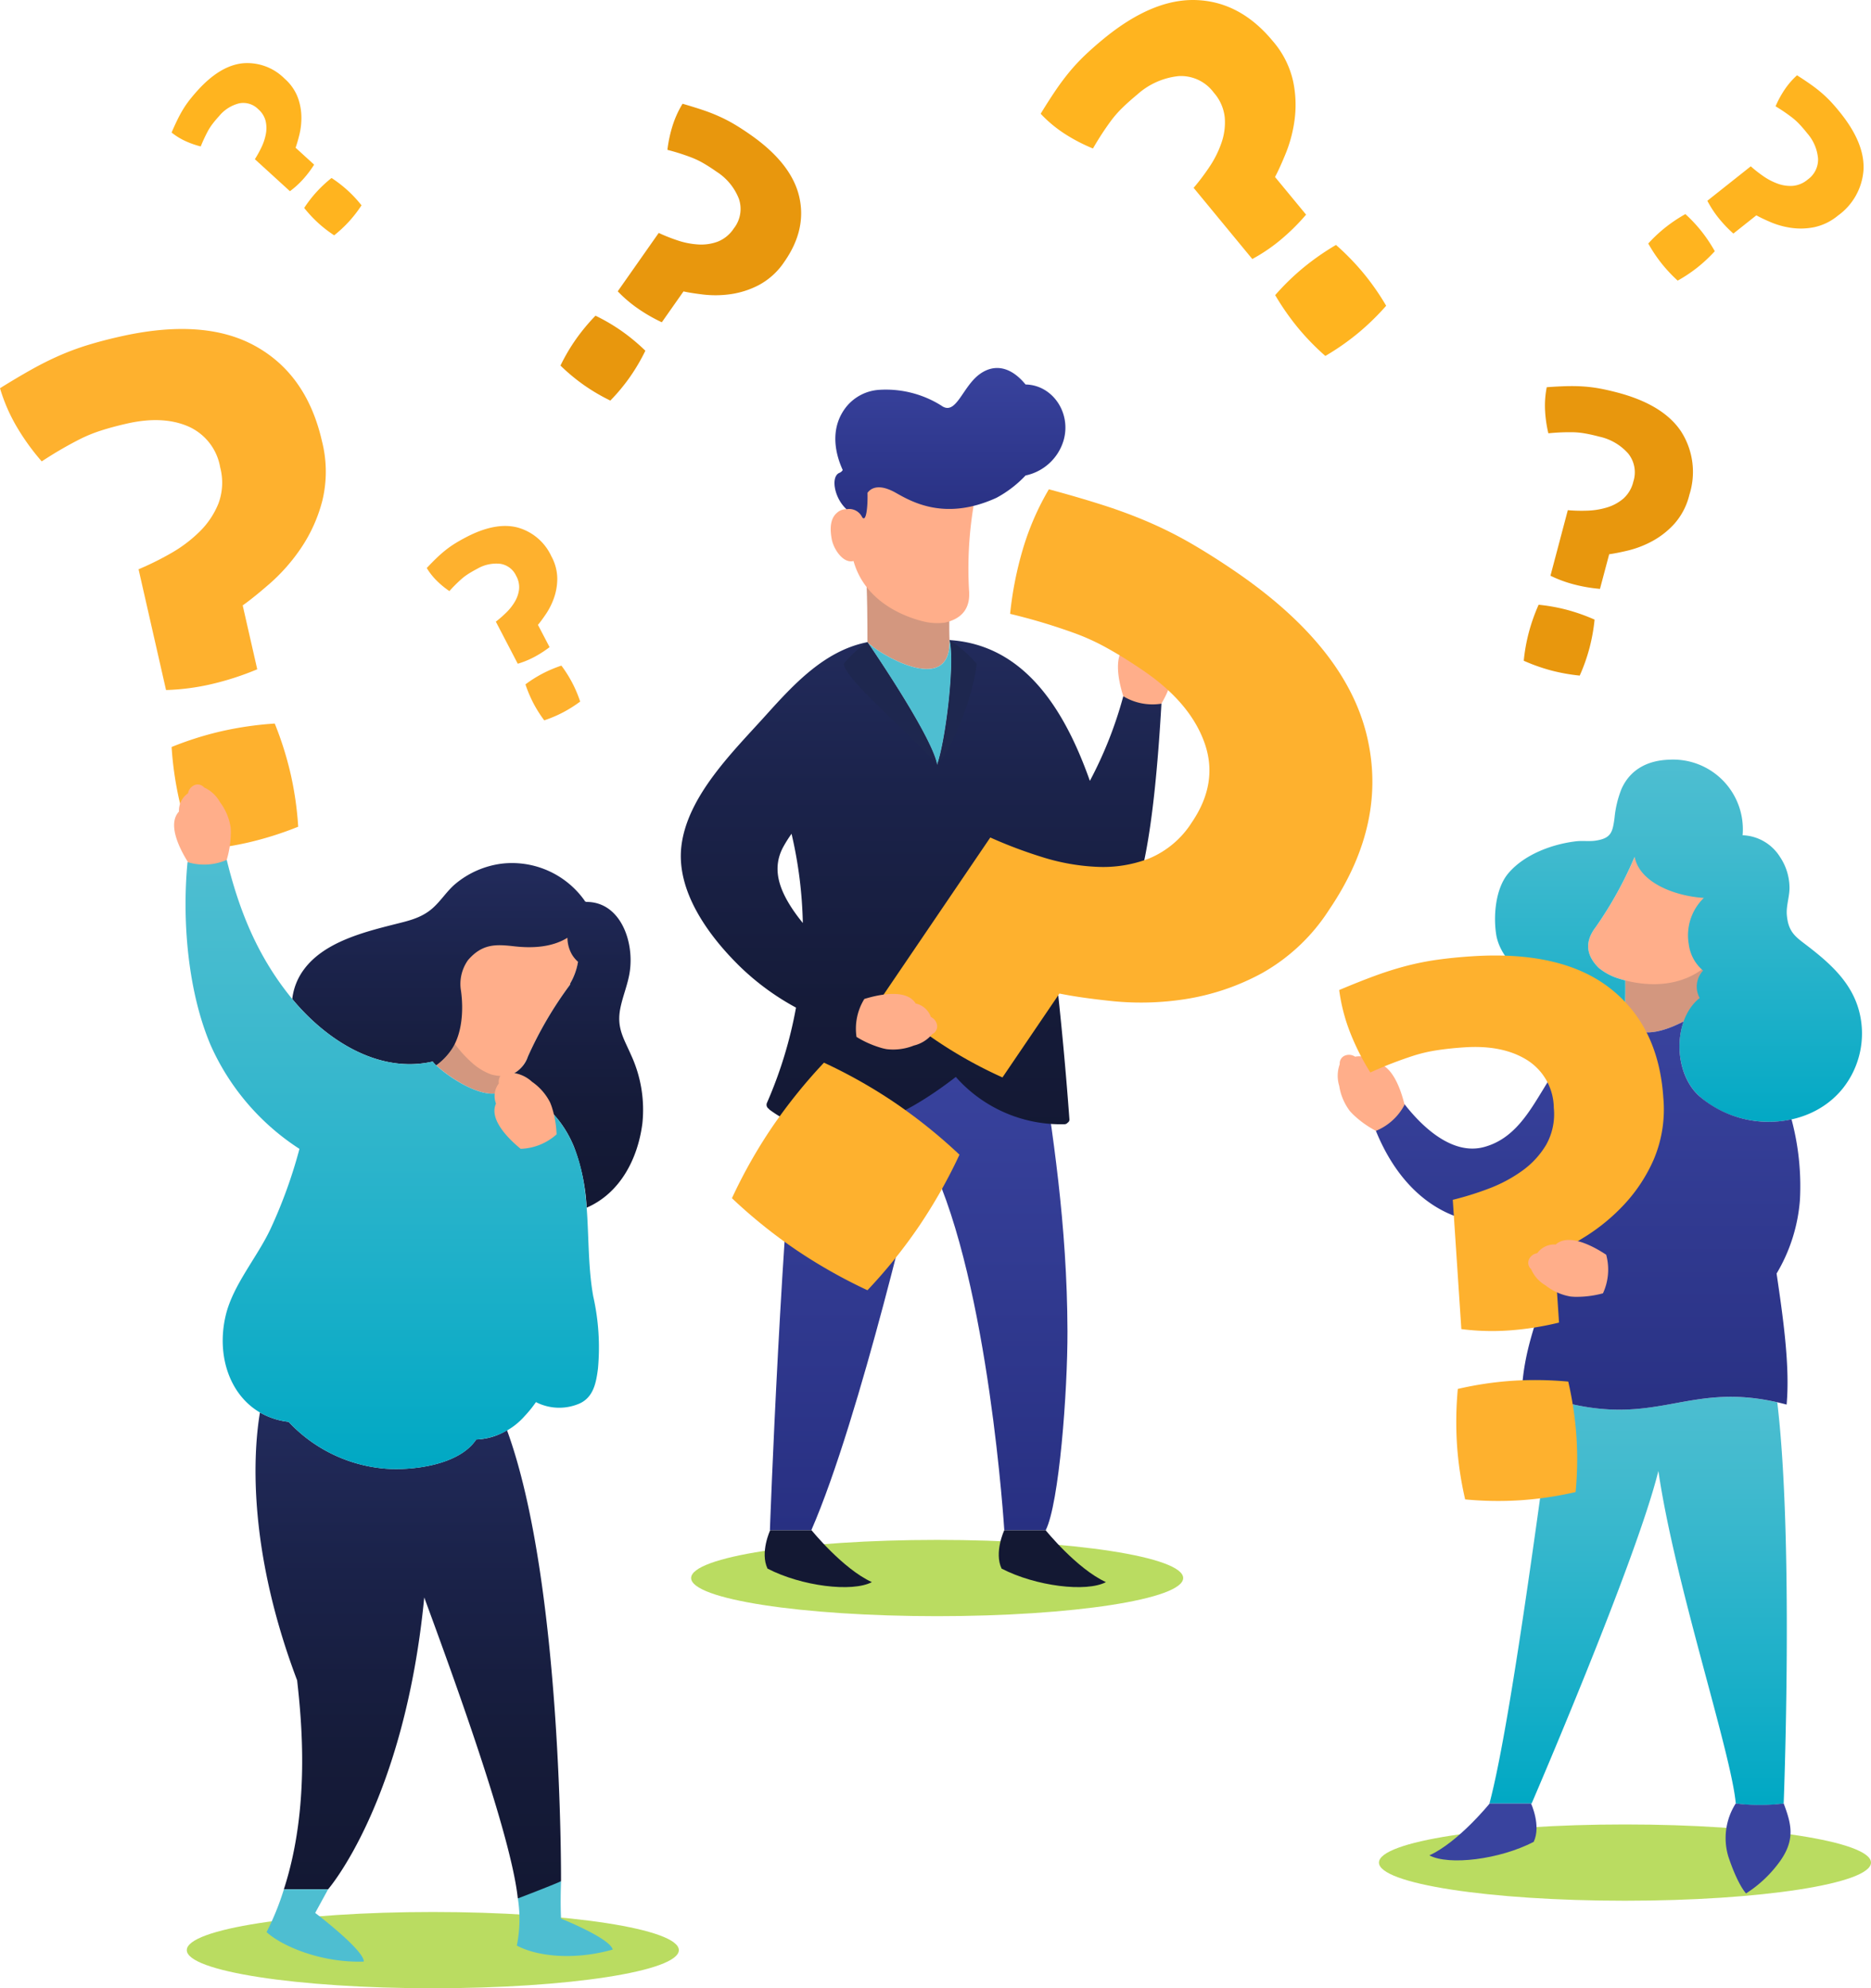 <svg xmlns="http://www.w3.org/2000/svg" xmlns:xlink="http://www.w3.org/1999/xlink" width="295.832" height="314.333" viewBox="0 0 295.832 314.333">
  <defs>
    <linearGradient id="linear-gradient" x1="0.5" y1="1" x2="0.5" gradientUnits="objectBoundingBox">
      <stop offset="0" stop-color="#131833"/>
      <stop offset="0.299" stop-color="#151b39"/>
      <stop offset="0.715" stop-color="#1b234b"/>
      <stop offset="1" stop-color="#222b5c"/>
    </linearGradient>
    <linearGradient id="linear-gradient-3" x1="0.5" y1="1" x2="0.5" gradientUnits="objectBoundingBox">
      <stop offset="0" stop-color="#00a8c4"/>
      <stop offset="0.336" stop-color="#1eb0c9"/>
      <stop offset="0.766" stop-color="#41bace"/>
      <stop offset="1" stop-color="#4ebed1"/>
    </linearGradient>
    <linearGradient id="linear-gradient-4" x1="0.5" y1="1" x2="0.5" gradientUnits="objectBoundingBox">
      <stop offset="0" stop-color="#283082"/>
      <stop offset="1" stop-color="#39439e"/>
    </linearGradient>
  </defs>
  <g id="Grupo_958617" data-name="Grupo 958617" transform="translate(-38.567 -32.335)">
    <path id="Trazado_722954" data-name="Trazado 722954" d="M290.636,62.032a34.963,34.963,0,0,0,2.519-3.342,16.223,16.223,0,0,0,1.9-3.824,9.735,9.735,0,0,0,.5-3.988,7.059,7.059,0,0,0-1.735-3.9,6.436,6.436,0,0,0-5.563-2.611,11.575,11.575,0,0,0-6.579,2.954q-1.372,1.133-2.371,2.121a17.07,17.07,0,0,0-1.725,1.973q-.728.987-1.433,2.062t-1.429,2.333a27.083,27.083,0,0,1-4.419-2.291,20.419,20.419,0,0,1-3.849-3.2q1.213-1.991,2.3-3.6T271,43.7a31.006,31.006,0,0,1,2.451-2.627q1.293-1.231,2.863-2.527,7.85-6.477,14.782-6.2t12.06,6.488a14.5,14.5,0,0,1,3.194,6.27,17.989,17.989,0,0,1,.258,6.11,21.754,21.754,0,0,1-1.383,5.319q-.982,2.407-1.718,3.783l4.911,5.953a33.622,33.622,0,0,1-4.059,4.008,27.246,27.246,0,0,1-4.445,3.008Zm20.828,26.577a38.686,38.686,0,0,1-4.332-4.452,40.208,40.208,0,0,1-3.6-5.164,38.7,38.7,0,0,1,4.452-4.334,40.27,40.27,0,0,1,5.164-3.6,39.557,39.557,0,0,1,4.332,4.451,39.012,39.012,0,0,1,3.6,5.164,39.564,39.564,0,0,1-4.451,4.333A39.065,39.065,0,0,1,311.463,88.608Z" transform="translate(-63.34 0)" fill="#ffb41f"/>
    <path id="Trazado_722955" data-name="Trazado 722955" d="M142.941,162.624a17.981,17.981,0,0,0,1.625-1.414,8.366,8.366,0,0,0,1.366-1.722,5.009,5.009,0,0,0,.679-1.954,3.629,3.629,0,0,0-.457-2.15,3.312,3.312,0,0,0-2.521-1.908,5.957,5.957,0,0,0-3.628.785q-.812.425-1.421.815a8.728,8.728,0,0,0-1.079.809q-.471.419-.942.885t-.968,1.022a13.985,13.985,0,0,1-1.98-1.625,10.5,10.5,0,0,1-1.6-2.022q.823-.873,1.544-1.569t1.452-1.274a15.91,15.91,0,0,1,1.514-1.061q.782-.482,1.711-.967,4.643-2.423,8.1-1.546a8.307,8.307,0,0,1,5.379,4.553,7.463,7.463,0,0,1,.939,3.5,9.268,9.268,0,0,1-.522,3.1,11.227,11.227,0,0,1-1.264,2.53q-.752,1.107-1.269,1.721l1.838,3.521a17.3,17.3,0,0,1-2.472,1.584,13.973,13.973,0,0,1-2.558,1.04Zm7.649,15.6a19.9,19.9,0,0,1-1.706-2.7,20.675,20.675,0,0,1-1.262-2.984,19.847,19.847,0,0,1,2.7-1.706,20.757,20.757,0,0,1,2.984-1.262,20.348,20.348,0,0,1,1.706,2.7,20.008,20.008,0,0,1,1.262,2.984,20.416,20.416,0,0,1-2.7,1.706A20.119,20.119,0,0,1,150.59,178.227Z" transform="translate(-25.974 -32.008)" fill="#feb12e"/>
    <path id="Trazado_722956" data-name="Trazado 722956" d="M379.2,136.486a25.685,25.685,0,0,0,3.074.075,11.929,11.929,0,0,0,3.1-.5,7.155,7.155,0,0,0,2.6-1.4,5.186,5.186,0,0,0,1.588-2.7,4.729,4.729,0,0,0-.819-4.439,8.5,8.5,0,0,0-4.576-2.666q-1.264-.335-2.282-.509a12.524,12.524,0,0,0-1.916-.186q-.9-.013-1.844.025t-2,.144a19.866,19.866,0,0,1-.521-3.618,14.98,14.98,0,0,1,.265-3.668q1.708-.126,3.137-.165t2.757.056a22.736,22.736,0,0,1,2.617.34q1.288.246,2.733.63,7.224,1.918,10.025,6.175a11.856,11.856,0,0,1,1.282,9.976,10.642,10.642,0,0,1-2.379,4.588,13.2,13.2,0,0,1-3.538,2.766,15.987,15.987,0,0,1-3.768,1.448q-1.858.442-2.993.591l-1.456,5.478a24.711,24.711,0,0,1-4.129-.711,19.954,19.954,0,0,1-3.7-1.368Zm-6.966,23.8a28.357,28.357,0,0,1,.807-4.491,29.521,29.521,0,0,1,1.544-4.359,28.468,28.468,0,0,1,4.491.806,29.685,29.685,0,0,1,4.358,1.544,29.159,29.159,0,0,1-.807,4.491,28.555,28.555,0,0,1-1.544,4.358,29.174,29.174,0,0,1-4.49-.805A28.835,28.835,0,0,1,372.232,160.287Z" transform="translate(-92.74 -23.493)" fill="#e8970d"/>
    <path id="Trazado_722957" data-name="Trazado 722957" d="M415.707,63.214a21.021,21.021,0,0,0,1.978,1.552,9.746,9.746,0,0,0,2.275,1.187,5.849,5.849,0,0,0,2.389.349,4.243,4.243,0,0,0,2.364-1,3.869,3.869,0,0,0,1.633-3.311,6.957,6.957,0,0,0-1.7-3.986q-.665-.838-1.247-1.45a10.234,10.234,0,0,0-1.165-1.059q-.584-.448-1.222-.885t-1.385-.885a16.21,16.21,0,0,1,1.427-2.628,12.255,12.255,0,0,1,1.967-2.275q1.183.752,2.139,1.425t1.781,1.384a18.709,18.709,0,0,1,1.55,1.5q.725.791,1.484,1.749,3.8,4.79,3.555,8.951a9.7,9.7,0,0,1-4.036,7.169,8.711,8.711,0,0,1-3.8,1.846,10.8,10.8,0,0,1-3.673.084,13.1,13.1,0,0,1-3.178-.892q-1.435-.618-2.252-1.076l-3.633,2.881a20.236,20.236,0,0,1-2.36-2.485,16.377,16.377,0,0,1-1.755-2.7ZM399.5,75.417a23.336,23.336,0,0,1,2.724-2.551,24.215,24.215,0,0,1,3.144-2.1,23.2,23.2,0,0,1,2.551,2.724,24.106,24.106,0,0,1,2.1,3.145,23.834,23.834,0,0,1-2.724,2.55,23.338,23.338,0,0,1-3.144,2.1,23.767,23.767,0,0,1-2.551-2.724A23.527,23.527,0,0,1,399.5,75.417Z" transform="translate(-100.319 -4.584)" fill="#ffb41f"/>
    <path id="Trazado_722958" data-name="Trazado 722958" d="M89.309,61.342a17.971,17.971,0,0,0,1.041-1.885,8.4,8.4,0,0,0,.692-2.086,5.01,5.01,0,0,0-.033-2.069,3.629,3.629,0,0,0-1.167-1.862,3.312,3.312,0,0,0-3.023-.927,5.958,5.958,0,0,0-3.138,1.981q-.617.677-1.055,1.253a8.84,8.84,0,0,0-.736,1.13q-.3.556-.581,1.155t-.559,1.292a13.948,13.948,0,0,1-2.417-.848,10.5,10.5,0,0,1-2.194-1.351q.474-1.1.912-2t.927-1.7a15.941,15.941,0,0,1,1.058-1.516q.57-.721,1.276-1.5,3.53-3.869,7.082-4.233a8.309,8.309,0,0,1,6.615,2.432,7.462,7.462,0,0,1,2.082,2.963,9.259,9.259,0,0,1,.574,3.094,11.234,11.234,0,0,1-.319,2.81q-.326,1.3-.6,2.051l2.934,2.677A17.18,17.18,0,0,1,96.9,64.547,13.97,13.97,0,0,1,94.854,66.4Zm12.538,12.032a19.885,19.885,0,0,1-2.53-1.955,20.729,20.729,0,0,1-2.21-2.371,20,20,0,0,1,1.954-2.53,20.72,20.72,0,0,1,2.371-2.209,20.422,20.422,0,0,1,2.53,1.954,20.063,20.063,0,0,1,2.209,2.37,20.419,20.419,0,0,1-1.954,2.53A20.12,20.12,0,0,1,101.847,73.374Z" transform="translate(-10.443 -3.837)" fill="#ffb41f"/>
    <path id="Trazado_722959" data-name="Trazado 722959" d="M176.834,75.474a27.068,27.068,0,0,0,3.007,1.192,12.585,12.585,0,0,0,3.239.633,7.518,7.518,0,0,0,3.075-.443,5.451,5.451,0,0,0,2.552-2.093,4.975,4.975,0,0,0,.805-4.68,8.95,8.95,0,0,0-3.55-4.3q-1.126-.79-2.067-1.331a13.159,13.159,0,0,0-1.825-.881q-.884-.34-1.83-.645t-2.032-.586a20.887,20.887,0,0,1,.8-3.762,15.745,15.745,0,0,1,1.595-3.525q1.733.5,3.158.976t2.7,1.057a23.852,23.852,0,0,1,2.46,1.287q1.183.711,2.47,1.615,6.436,4.52,7.654,9.741T196.687,80.05a11.2,11.2,0,0,1-4.017,3.665,13.9,13.9,0,0,1-4.5,1.446,16.823,16.823,0,0,1-4.247.06q-2-.238-3.171-.5l-3.428,4.88a25.846,25.846,0,0,1-3.818-2.2,20.946,20.946,0,0,1-3.153-2.695ZM161.3,96.444a29.864,29.864,0,0,1,2.43-4.141,31.081,31.081,0,0,1,3.108-3.743,29.935,29.935,0,0,1,4.142,2.428,31.164,31.164,0,0,1,3.742,3.11,30.593,30.593,0,0,1-2.429,4.141,30.064,30.064,0,0,1-3.109,3.742,30.589,30.589,0,0,1-4.141-2.428A30.26,30.26,0,0,1,161.3,96.444Z" transform="translate(-34.114 -6.315)" fill="#e8970d"/>
    <g id="Grupo_958608" data-name="Grupo 958608" transform="translate(38.567 84.347)">
      <path id="Trazado_722960" data-name="Trazado 722960" d="M157.268,456.994c0-3.33-17.418-6.029-38.9-6.029s-38.9,2.7-38.9,6.029,17.417,6.029,38.9,6.029S157.268,460.324,157.268,456.994Z" transform="translate(-49.933 -200.702)" fill="#badc61"/>
      <path id="Trazado_722961" data-name="Trazado 722961" d="M146.819,255s-.431,3.6-.532,6.091c-.765,8.752-11.719.635-12.947-1.085.184-2.113.736-8.318.765-12.38l13.258,1.158Z" transform="translate(-64.909 -144.187)" fill="#d3977f"/>
      <g id="Grupo_958604" data-name="Grupo 958604" transform="translate(40.402 171.294)">
        <path id="Trazado_722962" data-name="Trazado 722962" d="M129.413,345.866c-2.691,4.074-10.1,4.933-14.341,4.612a23.548,23.548,0,0,1-15.316-7.4,11.578,11.578,0,0,1-4.534-1.483c-.924,5.474-2.275,20.795,5.878,42.354.7,6.292,2.1,20.1-2.1,33.035h6.992s12.061-13.809,15.206-46.145c4.37,11.886,13.744,37.447,14.793,47.584,3.5,0,6.832-2.718,6.832-2.718s.277-47.2-8.539-71.3A9.89,9.89,0,0,1,129.413,345.866Z" transform="translate(-94.521 -341.599)" fill="url(#linear-gradient)"/>
        <path id="Trazado_722963" data-name="Trazado 722963" d="M99.674,446.007a41.6,41.6,0,0,1-2.738,6.758c2.563,2.331,8.855,4.894,15.381,4.661,0-1.864-7.691-7.691-7.691-7.691l2.039-3.729Z" transform="translate(-95.192 -370.618)" fill="#4ebed1"/>
        <path id="Trazado_722964" data-name="Trazado 722964" d="M151.9,446.955a20.933,20.933,0,0,1-.162,7.448c3.045,1.654,8.878,2.413,15.16.633-.444-1.811-8.165-4.888-8.165-4.888s-.139-2.26,0-5.911C156.955,445.023,151.9,446.955,151.9,446.955Z" transform="translate(-110.423 -370.127)" fill="#4ebed1"/>
      </g>
      <g id="Grupo_958606" data-name="Grupo 958606" transform="translate(46.211 84.418)">
        <path id="Trazado_722965" data-name="Trazado 722965" d="M132.486,236.3c-.467,1.527-.169,4.3,1.476,4.644-1.468,7.083,3.857,12.253,5.691,13.782a9.283,9.283,0,0,0,2.675,1.509c2.882.747,4.741-.336,5.757-2.848a60.433,60.433,0,0,1,6.622-11.308.339.339,0,0,0,.066-.256,10.044,10.044,0,1,0-18.042-8.663,2.157,2.157,0,0,0-1.636-.176C133.641,233.341,132.912,234.909,132.486,236.3Z" transform="translate(-110.827 -222.785)" fill="#ffae8a"/>
        <g id="Grupo_958605" data-name="Grupo 958605">
          <path id="Trazado_722966" data-name="Trazado 722966" d="M143.706,271.355l-.09-.027Z" transform="translate(-113.976 -235.192)" fill="#3a44a0"/>
          <path id="Trazado_722967" data-name="Trazado 722967" d="M144.315,271.52l-.025-.006Z" transform="translate(-114.163 -235.243)" fill="#3a44a0"/>
          <path id="Trazado_722968" data-name="Trazado 722968" d="M143.065,271.147l-.133-.046Z" transform="translate(-113.785 -235.129)" fill="#3a44a0"/>
          <path id="Trazado_722969" data-name="Trazado 722969" d="M156.1,251.565c-1.127-2.579-2.273-4.224-1.663-7.3.386-1.943,1.186-3.768,1.485-5.742.747-4.926-1.536-11.1-6.842-11.081a1.976,1.976,0,0,0-.226-.078.706.706,0,0,0-.088-.165,14.07,14.07,0,0,0-13.087-5.808,14.256,14.256,0,0,0-7.288,3.17c-1.459,1.217-2.417,2.893-3.882,4.081-1.7,1.382-3.637,1.8-5.719,2.325-4.93,1.247-11.21,2.83-14.388,7.165a9.621,9.621,0,0,0-1.837,4.658c5.313,6.43,13.615,11.88,22.222,9.883v.018a4.588,4.588,0,0,0,.53.58,9.909,9.909,0,0,0,2.548-2.677c1.529-2.386,1.811-6,1.381-9.083a6.505,6.505,0,0,1,1.112-4.875c2.284-2.644,4.468-2.5,7.328-2.176,3,.339,6.008.117,8.39-1.35a5.405,5.405,0,0,0,.742,2.695,5.043,5.043,0,0,0,.929,1.1,9.96,9.96,0,0,1-1.233,3.421.339.339,0,0,1-.066.256,60.433,60.433,0,0,0-6.622,11.308,4.85,4.85,0,0,1-2.191,2.651,4.305,4.305,0,0,1-1.065,2.329c4.863.833,8.639,4.633,10.534,9.281a31.586,31.586,0,0,1,2.009,9.628c5.244-2.264,8.1-7.673,8.816-13.358A20.675,20.675,0,0,0,156.1,251.565Z" transform="translate(-102.566 -221.282)" fill="url(#linear-gradient)"/>
        </g>
      </g>
      <g id="Grupo_958607" data-name="Grupo 958607" transform="translate(0 0)">
        <path id="Trazado_722970" data-name="Trazado 722970" d="M60.476,142.356a47.032,47.032,0,0,0,5.035-2.487,21.771,21.771,0,0,0,4.587-3.435,13.063,13.063,0,0,0,3.007-4.476,9.458,9.458,0,0,0,.274-5.721,8.638,8.638,0,0,0-5.091-6.485q-4.007-1.713-9.665-.427-2.329.53-4.121,1.113a22.911,22.911,0,0,0-3.257,1.324q-1.468.743-2.96,1.607T45.164,125.3a36.34,36.34,0,0,1-3.914-5.41,27.378,27.378,0,0,1-2.683-6.157q2.656-1.655,4.934-2.931t4.5-2.25a41.541,41.541,0,0,1,4.522-1.669q2.292-.7,4.955-1.3,13.312-3.027,21.454,1.48T89.476,122.11a19.449,19.449,0,0,1,.047,9.44,24.169,24.169,0,0,1-3.376,7.477,29.269,29.269,0,0,1-4.866,5.54q-2.629,2.291-4.34,3.5l2.3,10.1a45.226,45.226,0,0,1-7.281,2.356,36.509,36.509,0,0,1-7.14.924Zm8.931,44.406a51.856,51.856,0,0,1-2.507-7.948,54.008,54.008,0,0,1-1.2-8.361,51.777,51.777,0,0,1,7.948-2.507,53.93,53.93,0,0,1,8.361-1.2,53.268,53.268,0,0,1,2.507,7.948,52.509,52.509,0,0,1,1.2,8.361,53.293,53.293,0,0,1-7.947,2.508A52.519,52.519,0,0,1,69.408,186.763Z" transform="translate(-38.567 -104.368)" fill="#feb12e"/>
        <path id="Trazado_722971" data-name="Trazado 722971" d="M143.661,289.573c-1.4-7.789-.007-16.187-3.053-23.657-1.9-4.649-5.673-8.45-10.537-9.281-3.023,3.09-10.758-2.75-11.779-4.179v-.018c-8.8,2.043-17.29-3.706-22.583-10.324-5.2-6.5-8.039-13.575-10-21.556-.072-.292-6.159.051-6.166.322a.66.66,0,0,0-.043.141c-.866,9.189.066,20.436,3.708,28.929a37.84,37.84,0,0,0,14,16.3,77.144,77.144,0,0,1-4.55,12.6c-2.095,4.5-5.966,8.9-7.111,13.735-1.872,7.892,1.89,15.882,9.955,16.824a23.548,23.548,0,0,0,15.316,7.4c4.242.321,11.65-.538,14.341-4.612a10.9,10.9,0,0,0,7.634-3.681,18.4,18.4,0,0,0,1.807-2.231,8.063,8.063,0,0,0,6.979.185c2.149-1.033,2.55-3.316,2.828-5.482A36.721,36.721,0,0,0,143.661,289.573Z" transform="translate(-49.86 -136.631)" fill="url(#linear-gradient-3)"/>
        <path id="Trazado_722972" data-name="Trazado 722972" d="M85.664,211.5a15.778,15.778,0,0,1-.653,4.518,8.933,8.933,0,0,1-6.111.375c-1.371-2.173-3.3-6.032-1.44-8.013a3.323,3.323,0,0,1,1.433-2.889,1.733,1.733,0,0,1,.935-1.254,1.336,1.336,0,0,1,1.609.333,5.412,5.412,0,0,1,2.517,2.335,8.8,8.8,0,0,1,1.682,4.008C85.648,211.105,85.66,211.3,85.664,211.5Z" transform="translate(-49.164 -132.087)" fill="#ffae8a"/>
        <path id="Trazado_722973" data-name="Trazado 722973" d="M155.856,272.391a15.793,15.793,0,0,1,.808,4.493,8.936,8.936,0,0,1-5.68,2.286c-1.987-1.628-5.035-4.682-3.9-7.148a3.324,3.324,0,0,1,.447-3.194,1.732,1.732,0,0,1,.491-1.485,1.337,1.337,0,0,1,1.632-.192,5.416,5.416,0,0,1,3.126,1.42,8.8,8.8,0,0,1,2.862,3.272C155.718,272.026,155.79,272.207,155.856,272.391Z" transform="translate(-68.661 -149.559)" fill="#ffae8a"/>
      </g>
    </g>
    <g id="Grupo_958612" data-name="Grupo 958612" transform="translate(146.217 90.514)">
      <path id="Trazado_722974" data-name="Trazado 722974" d="M267.707,375.526c0-3.33-17.418-6.029-38.9-6.029s-38.9,2.7-38.9,6.029,17.417,6.029,38.9,6.029S267.707,378.856,267.707,375.526Z" transform="translate(-188.279 -184.226)" fill="#badc61"/>
      <g id="Grupo_958609" data-name="Grupo 958609" transform="translate(13.255 107.786)">
        <path id="Trazado_722975" data-name="Trazado 722975" d="M249.882,262.413c1.934,12.589,4.282,27.354,4.327,44.269.025,9.58-1.321,27.267-3.442,31.462h-6.548s-2.4-38.807-11.585-57.991h-1.943s-9.234,40.254-16.985,57.991h-6.548s1.766-49.422,4.912-75.959C217.781,264.834,245.715,265.4,249.882,262.413Z" transform="translate(-206.331 -262.185)" fill="url(#linear-gradient-4)"/>
        <path id="Trazado_722976" data-name="Trazado 722976" d="M264.686,367.383s4.932,6.1,9.533,8.2c-3.09,1.632-11.092.66-16.5-2.137-1.212-2.563.42-6.059.42-6.059Z" transform="translate(-220.259 -291.424)" fill="#131833"/>
        <path id="Trazado_722977" data-name="Trazado 722977" d="M213.428,367.383s4.932,6.1,9.533,8.2c-3.09,1.632-11.093.66-16.5-2.137-1.212-2.563.419-6.059.419-6.059Z" transform="translate(-206.012 -291.424)" fill="#131833"/>
      </g>
      <g id="Grupo_958610" data-name="Grupo 958610" transform="translate(23.698 0)">
        <path id="Trazado_722978" data-name="Trazado 722978" d="M241.386,161.992s-.116,3.618,0,6.114c0,8.785-11.619,1.653-12.993.046,0-2.121.01-8.351-.316-12.4h13.308Z" transform="translate(-222.588 -124.817)" fill="#d3977f"/>
        <path id="Trazado_722979" data-name="Trazado 722979" d="M220.636,144.263c.287,1.571,1.823,3.895,3.444,3.448,1.949,6.966,9.052,9.114,11.384,9.63a9.291,9.291,0,0,0,3.069.111c2.9-.66,4.058-2.475,3.807-5.173a60.475,60.475,0,0,1,.69-13.086.337.337,0,0,0-.058-.258,10.044,10.044,0,1,0-20.005.588,2.16,2.16,0,0,0-1.534.595C220.3,141.1,220.374,142.83,220.636,144.263Z" transform="translate(-220.474 -117.198)" fill="#ffae8a"/>
        <path id="Trazado_722980" data-name="Trazado 722980" d="M251.511,115.516c-2.5-3.046-5.113-3.175-7.223-1.659-2.8,2.01-3.758,6.73-6.117,4.981a16.486,16.486,0,0,0-9.714-2.482,7.283,7.283,0,0,0-5.264,2.656c-2.416,3.015-2.077,6.771-.59,10.027a1.08,1.08,0,0,1-.56.461c-1.351.612-.8,3.949,1.152,5.732a2.286,2.286,0,0,1,2.479,1.259c.612.874.905-1.486.845-3.846.552-.786,1.864-1.486,4.485,0s7.865,4.457,15.905.786a18,18,0,0,0,4.6-3.529,7.981,7.981,0,0,0,6.007-5.522C258.789,120.026,255.79,115.589,251.511,115.516Z" transform="translate(-220.703 -112.909)" fill="url(#linear-gradient-4)"/>
      </g>
      <g id="Grupo_958611" data-name="Grupo 958611" transform="translate(0 19.18)">
        <path id="Trazado_722981" data-name="Trazado 722981" d="M263.3,181.909a.647.647,0,0,0-.154-.119c-1.692-.825-3-1.405-4.831-.951a.628.628,0,0,0-.692.482,64.046,64.046,0,0,1-5.293,13.417c-3.8-10.718-10.047-21.486-22.184-22.255.881,3.377-.58,15.78-1.971,19.7-.833-4.538-10.7-18.912-11.012-19.36a.023.023,0,0,1-.007-.014c-6.761,1.328-11.634,6.641-16.116,11.619-5.1,5.663-12.389,12.718-13.305,20.688-.8,7.041,4.2,13.927,8.921,18.639a40.009,40.009,0,0,0,9.208,6.831,67.589,67.589,0,0,1-4.594,15.059.744.744,0,0,0,.294.937.568.568,0,0,0,.182.188c9.8,7.2,20.911,1.315,29.386-5.223a22.137,22.137,0,0,0,17.178,7.474.653.653,0,0,0,.51-.245.561.561,0,0,0,.273-.559q-.965-13.1-2.5-26.149c.077.014.154.028.224.035a11.525,11.525,0,0,0,10.369-4.7c3.216-4.348,5.278-14.3,6.46-34.9A.588.588,0,0,0,263.3,181.909Zm-57.736,33.482c-2.153-3.126-3.677-6.614-1.705-10.229a20.479,20.479,0,0,1,1.3-2.056,67.88,67.88,0,0,1,1.783,14.1C206.464,216.622,206,216.02,205.568,215.392Z" transform="translate(-187.654 -148.647)" fill="url(#linear-gradient)"/>
        <path id="Trazado_722982" data-name="Trazado 722982" d="M239.54,192.18c-.833-4.538-10.7-18.912-11.012-19.36,1.441,1.629,12.983,8.7,12.983-.063-.007-.091-.007-.182-.014-.273h.014C242.392,175.861,240.932,188.264,239.54,192.18Z" transform="translate(-199.015 -148.647)" fill="#4ebed1"/>
        <path id="Trazado_722983" data-name="Trazado 722983" d="M292,177.3a15.814,15.814,0,0,1-1.768,4.209,8.937,8.937,0,0,1-6.01-1.174c-.781-2.448-1.675-6.667.622-8.117a3.322,3.322,0,0,1,2.113-2.435,1.734,1.734,0,0,1,1.22-.978,1.337,1.337,0,0,1,1.473.727,5.411,5.411,0,0,1,1.849,2.893,8.794,8.794,0,0,1,.62,4.3C292.086,176.915,292.049,177.107,292,177.3Z" transform="translate(-214.261 -147.617)" fill="#ffae8a"/>
        <path id="Trazado_722984" data-name="Trazado 722984" d="M238.1,192.3c-3.734-4.433-14.64-13.466-14.745-15.955a17.013,17.013,0,0,1,3.727-3.418.023.023,0,0,0,.006.014C227.4,173.391,237.271,187.765,238.1,192.3Z" transform="translate(-197.578 -148.771)" fill="#1e274f"/>
        <path id="Trazado_722985" data-name="Trazado 722985" d="M243.779,192.18c1.391-3.916,2.852-16.318,1.971-19.7a19.907,19.907,0,0,1,4.265,3.74C249.9,178.713,247.506,187.747,243.779,192.18Z" transform="translate(-203.254 -148.647)" fill="#1e274f"/>
        <path id="Trazado_722986" data-name="Trazado 722986" d="M239.693,194.517a72.881,72.881,0,0,0,8.135,3.074,33.743,33.743,0,0,0,8.735,1.565,20.237,20.237,0,0,0,8.245-1.324,14.658,14.658,0,0,0,6.768-5.733q4.254-6.267,1.964-12.616t-9.726-11.4q-3.06-2.077-5.614-3.492a35.41,35.41,0,0,0-4.941-2.29q-2.391-.876-4.946-1.655t-5.486-1.488a56.283,56.283,0,0,1,1.992-10.148,42.373,42.373,0,0,1,4.137-9.543q4.679,1.26,8.53,2.491t7.306,2.724a64.279,64.279,0,0,1,6.668,3.355q3.21,1.861,6.708,4.236,17.492,11.876,20.99,25.858t-5.905,27.829a30.11,30.11,0,0,1-10.64,10.026,37.421,37.421,0,0,1-12.032,4.076,45.336,45.336,0,0,1-11.414.342q-5.371-.557-8.542-1.22l-9.006,13.264a69.777,69.777,0,0,1-10.359-5.756,56.4,56.4,0,0,1-8.59-7.109Zm-40.85,57.025a80.342,80.342,0,0,1,6.351-11.234,83.621,83.621,0,0,1,8.2-10.193,80.24,80.24,0,0,1,11.235,6.35,83.483,83.483,0,0,1,10.192,8.2,82.4,82.4,0,0,1-6.35,11.235,81.233,81.233,0,0,1-8.2,10.193,82.59,82.59,0,0,1-11.234-6.35A81.351,81.351,0,0,1,198.843,251.542Z" transform="translate(-190.764 -139.472)" fill="#feb12e"/>
        <path id="Trazado_722987" data-name="Trazado 722987" d="M230.274,258.567a15.779,15.779,0,0,1-4.188-1.815,8.935,8.935,0,0,1,1.241-6c2.456-.753,6.686-1.6,8.11.713a3.322,3.322,0,0,1,2.412,2.14,1.732,1.732,0,0,1,.965,1.23,1.337,1.337,0,0,1-.743,1.465,5.409,5.409,0,0,1-2.914,1.817,8.786,8.786,0,0,1-4.309.572C230.656,258.653,230.464,258.614,230.274,258.567Z" transform="translate(-198.311 -170.182)" fill="#ffae8a"/>
      </g>
    </g>
    <g id="Grupo_958616" data-name="Grupo 958616" transform="translate(250.076 152.431)">
      <path id="Trazado_722988" data-name="Trazado 722988" d="M418.323,437.828c0-3.329-17.417-6.029-38.9-6.029s-38.9,2.7-38.9,6.029,17.418,6.029,38.9,6.029S418.323,441.158,418.323,437.828Z" transform="translate(-334 -263.459)" fill="#badc61"/>
      <g id="Grupo_958613" data-name="Grupo 958613" transform="translate(14.491 100.739)">
        <path id="Trazado_722989" data-name="Trazado 722989" d="M374.939,338.594c-1,5.758-6.518,50.069-10.219,63.872h6.671s16.547-38.363,20.042-52.579C394,367.6,402.97,394.452,403.669,402.467a26.6,26.6,0,0,0,7.574,0s1.628-41.321-1.012-63.43C395.7,335.735,391.062,343.337,374.939,338.594Z" transform="translate(-355.219 -338.176)" fill="url(#linear-gradient-3)"/>
        <path id="Trazado_722990" data-name="Trazado 722990" d="M421.692,427.447a31.006,31.006,0,0,1-3.67-.233,10.152,10.152,0,0,0-1.165,8.39c1.515,4.545,2.8,5.826,2.8,5.826a19.585,19.585,0,0,0,5.477-5.244c2.33-3.379,1.652-5.826.477-8.972A31.011,31.011,0,0,1,421.692,427.447Z" transform="translate(-369.581 -362.924)" fill="#39439e"/>
        <path id="Trazado_722991" data-name="Trazado 722991" d="M361.095,427.214s-4.932,6.1-9.533,8.2c3.09,1.632,11.093.66,16.5-2.137,1.212-2.563-.419-6.059-.419-6.059Z" transform="translate(-351.562 -362.924)" fill="#39439e"/>
      </g>
      <g id="Grupo_958614" data-name="Grupo 958614" transform="translate(24.87)">
        <path id="Trazado_722992" data-name="Trazado 722992" d="M394.395,241.559s.116,3.619,0,6.114c0,8.786,11.619,1.653,12.993.046,0-2.121-.01-8.351.316-12.4H394.395Z" transform="translate(-373.846 -208.849)" fill="#d3977f"/>
        <path id="Trazado_722993" data-name="Trazado 722993" d="M411.677,229.613a2.158,2.158,0,0,0-.988-1.316,10.042,10.042,0,1,0-16.673-11.071.34.34,0,0,0-.186.189,60.5,60.5,0,0,1-6.329,11.474c-1.639,2.157-1.618,4.308.5,6.4a9.292,9.292,0,0,0,2.665,1.527c2.253.794,9.418,2.724,14.753-2.16,1.14,1.235,3.672.074,4.745-1.108C411.14,232.473,412.114,231.044,411.677,229.613Z" transform="translate(-371.605 -202.371)" fill="#ffae8a"/>
        <path id="Trazado_722994" data-name="Trazado 722994" d="M423.583,238.711c-1.121-4.7-4.581-7.79-8.259-10.617-1.816-1.395-3.005-2.112-3.243-4.87-.126-1.461.454-2.948.42-4.419a8.832,8.832,0,0,0-1.513-4.781,7.276,7.276,0,0,0-5.9-3.412,11.022,11.022,0,0,0-11.594-11.945c-3.347.1-6.158,1.492-7.556,4.626a16.533,16.533,0,0,0-1.1,4.583c-.307,2.244-.516,3.217-2.991,3.589-.98.147-2.059-.012-3.062.1-3.8.442-8.234,2.079-10.762,5.09-2,2.384-2.364,6.655-1.9,9.634.512,3.278,3.465,6.29,6.521,7.478,1.875.729,1.047-.2.991,1.265s-.317,2.433.328,3.892a8.039,8.039,0,0,0,4.912,4.62c2.223-2.4,4.816-4.4,7.676-5.095a8.026,8.026,0,0,1-.061-.97c.057-1.222.058-2.711.045-3.915-.63-.161-1.155-.328-1.537-.462a9.292,9.292,0,0,1-2.665-1.527c-2.116-2.1-2.137-4.246-.5-6.4a60.437,60.437,0,0,0,6.184-11.153c.766,4.007,6.169,6.184,10.941,6.5a8.218,8.218,0,0,0-2.38,7.324,6.482,6.482,0,0,0,2.264,4.16,3.717,3.717,0,0,0-.544,4.334c-4.3,3.438-4.2,11.809-.049,15.521,6.322,5.646,17.212,5.545,22.66-1.2A13.952,13.952,0,0,0,423.583,238.711Z" transform="translate(-365.936 -198.66)" fill="url(#linear-gradient-3)"/>
      </g>
      <g id="Grupo_958615" data-name="Grupo 958615" transform="translate(0 30.963)">
        <path id="Trazado_722995" data-name="Trazado 722995" d="M390.994,267.179c-3.028-2.7-3.889-7.877-2.476-11.819-3.644,1.9-8.65,3.262-9.224-1.589a10.15,10.15,0,0,0-1.045.315c-.1.034-.189.079-.284.117-.248.1-.5.194-.739.308-.1.045-.191.1-.287.149-.24.121-.479.242-.714.378-.083.048-.163.1-.245.153-.246.15-.492.3-.732.468-.065.044-.128.094-.192.139-.256.182-.511.368-.76.565-.045.036-.089.074-.134.11-.267.215-.531.436-.791.667l-.079.072c-.276.248-.549.5-.815.767l-.028.029q-.423.418-.83.856h0a45,45,0,0,0-5.157,6.982c-2.391,3.9-4.758,8.1-9.516,9.377-4.812,1.292-9.454-2.817-12.475-6.66a.555.555,0,0,0-.5-.238.583.583,0,0,0-.633.185,14.106,14.106,0,0,0-2.175,3.194l0,.012c-.141.191-1.43.654-1.311.945,6.16,15.127,19.178,17.565,28.725,11.465,1.687,10.282-4.919,17.753-5.618,29.248,21,8.346,24.636-2.02,41.836,2.563.553-6.117-.583-13.9-1.585-20.717a26.6,26.6,0,0,0,3.693-11.678,40.9,40.9,0,0,0-1.333-12.7A16.812,16.812,0,0,1,390.994,267.179Z" transform="translate(-333.814 -244.941)" fill="url(#linear-gradient-4)"/>
        <path id="Trazado_722996" data-name="Trazado 722996" d="M333.836,272.627a15.782,15.782,0,0,0,3.7,2.68,8.933,8.933,0,0,0,4.527-4.123c-.6-2.5-2.029-6.569-4.745-6.616a3.323,3.323,0,0,0-3.07-.985,1.734,1.734,0,0,0-1.551-.2,1.336,1.336,0,0,0-.882,1.386,5.407,5.407,0,0,0-.079,3.433,8.79,8.79,0,0,0,1.7,4C333.567,272.343,333.7,272.487,333.836,272.627Z" transform="translate(-331.492 -247.584)" fill="#ffae8a"/>
        <path id="Trazado_722997" data-name="Trazado 722997" d="M349.78,280.17a49.071,49.071,0,0,0,5.611-1.746,22.755,22.755,0,0,0,5.3-2.8,13.666,13.666,0,0,0,3.841-4.134,9.9,9.9,0,0,0,1.221-5.868,9.038,9.038,0,0,0-4.2-7.536q-3.861-2.428-9.92-2.025-2.493.166-4.442.475a23.98,23.98,0,0,0-3.584.835q-1.638.529-3.323,1.176t-3.54,1.488a37.931,37.931,0,0,1-3.159-6.233,28.636,28.636,0,0,1-1.765-6.8q3.016-1.275,5.58-2.221t5.025-1.587a43.33,43.33,0,0,1,4.947-.986q2.482-.344,5.334-.534,14.255-.948,21.933,5.044t8.429,17.278a20.338,20.338,0,0,1-1.5,9.765,25.284,25.284,0,0,1-4.714,7.175,30.6,30.6,0,0,1-5.937,4.929q-3.092,1.938-5.057,2.9l.719,10.811a47.258,47.258,0,0,1-7.912,1.243,38.18,38.18,0,0,1-7.532-.215Zm1.957,47.361a54.331,54.331,0,0,1-1.289-8.625,56.51,56.51,0,0,1,.127-8.839,54.25,54.25,0,0,1,8.626-1.29,56.417,56.417,0,0,1,8.838.128,55.708,55.708,0,0,1,1.29,8.625,54.8,54.8,0,0,1-.128,8.839,55.852,55.852,0,0,1-8.624,1.29A54.976,54.976,0,0,1,351.738,327.531Z" transform="translate(-331.584 -241.542)" fill="#feb12e"/>
        <path id="Trazado_722998" data-name="Trazado 722998" d="M380.5,312.812a15.8,15.8,0,0,0,4.532-.552,8.94,8.94,0,0,0,.51-6.1c-2.142-1.419-5.958-3.431-7.979-1.616a3.322,3.322,0,0,0-2.919,1.368,1.732,1.732,0,0,0-1.274.907,1.337,1.337,0,0,0,.3,1.616A5.409,5.409,0,0,0,375.947,311a8.791,8.791,0,0,0,3.97,1.77C380.111,312.787,380.306,312.8,380.5,312.812Z" transform="translate(-343.09 -258.852)" fill="#ffae8a"/>
      </g>
    </g>
  </g>
</svg>
